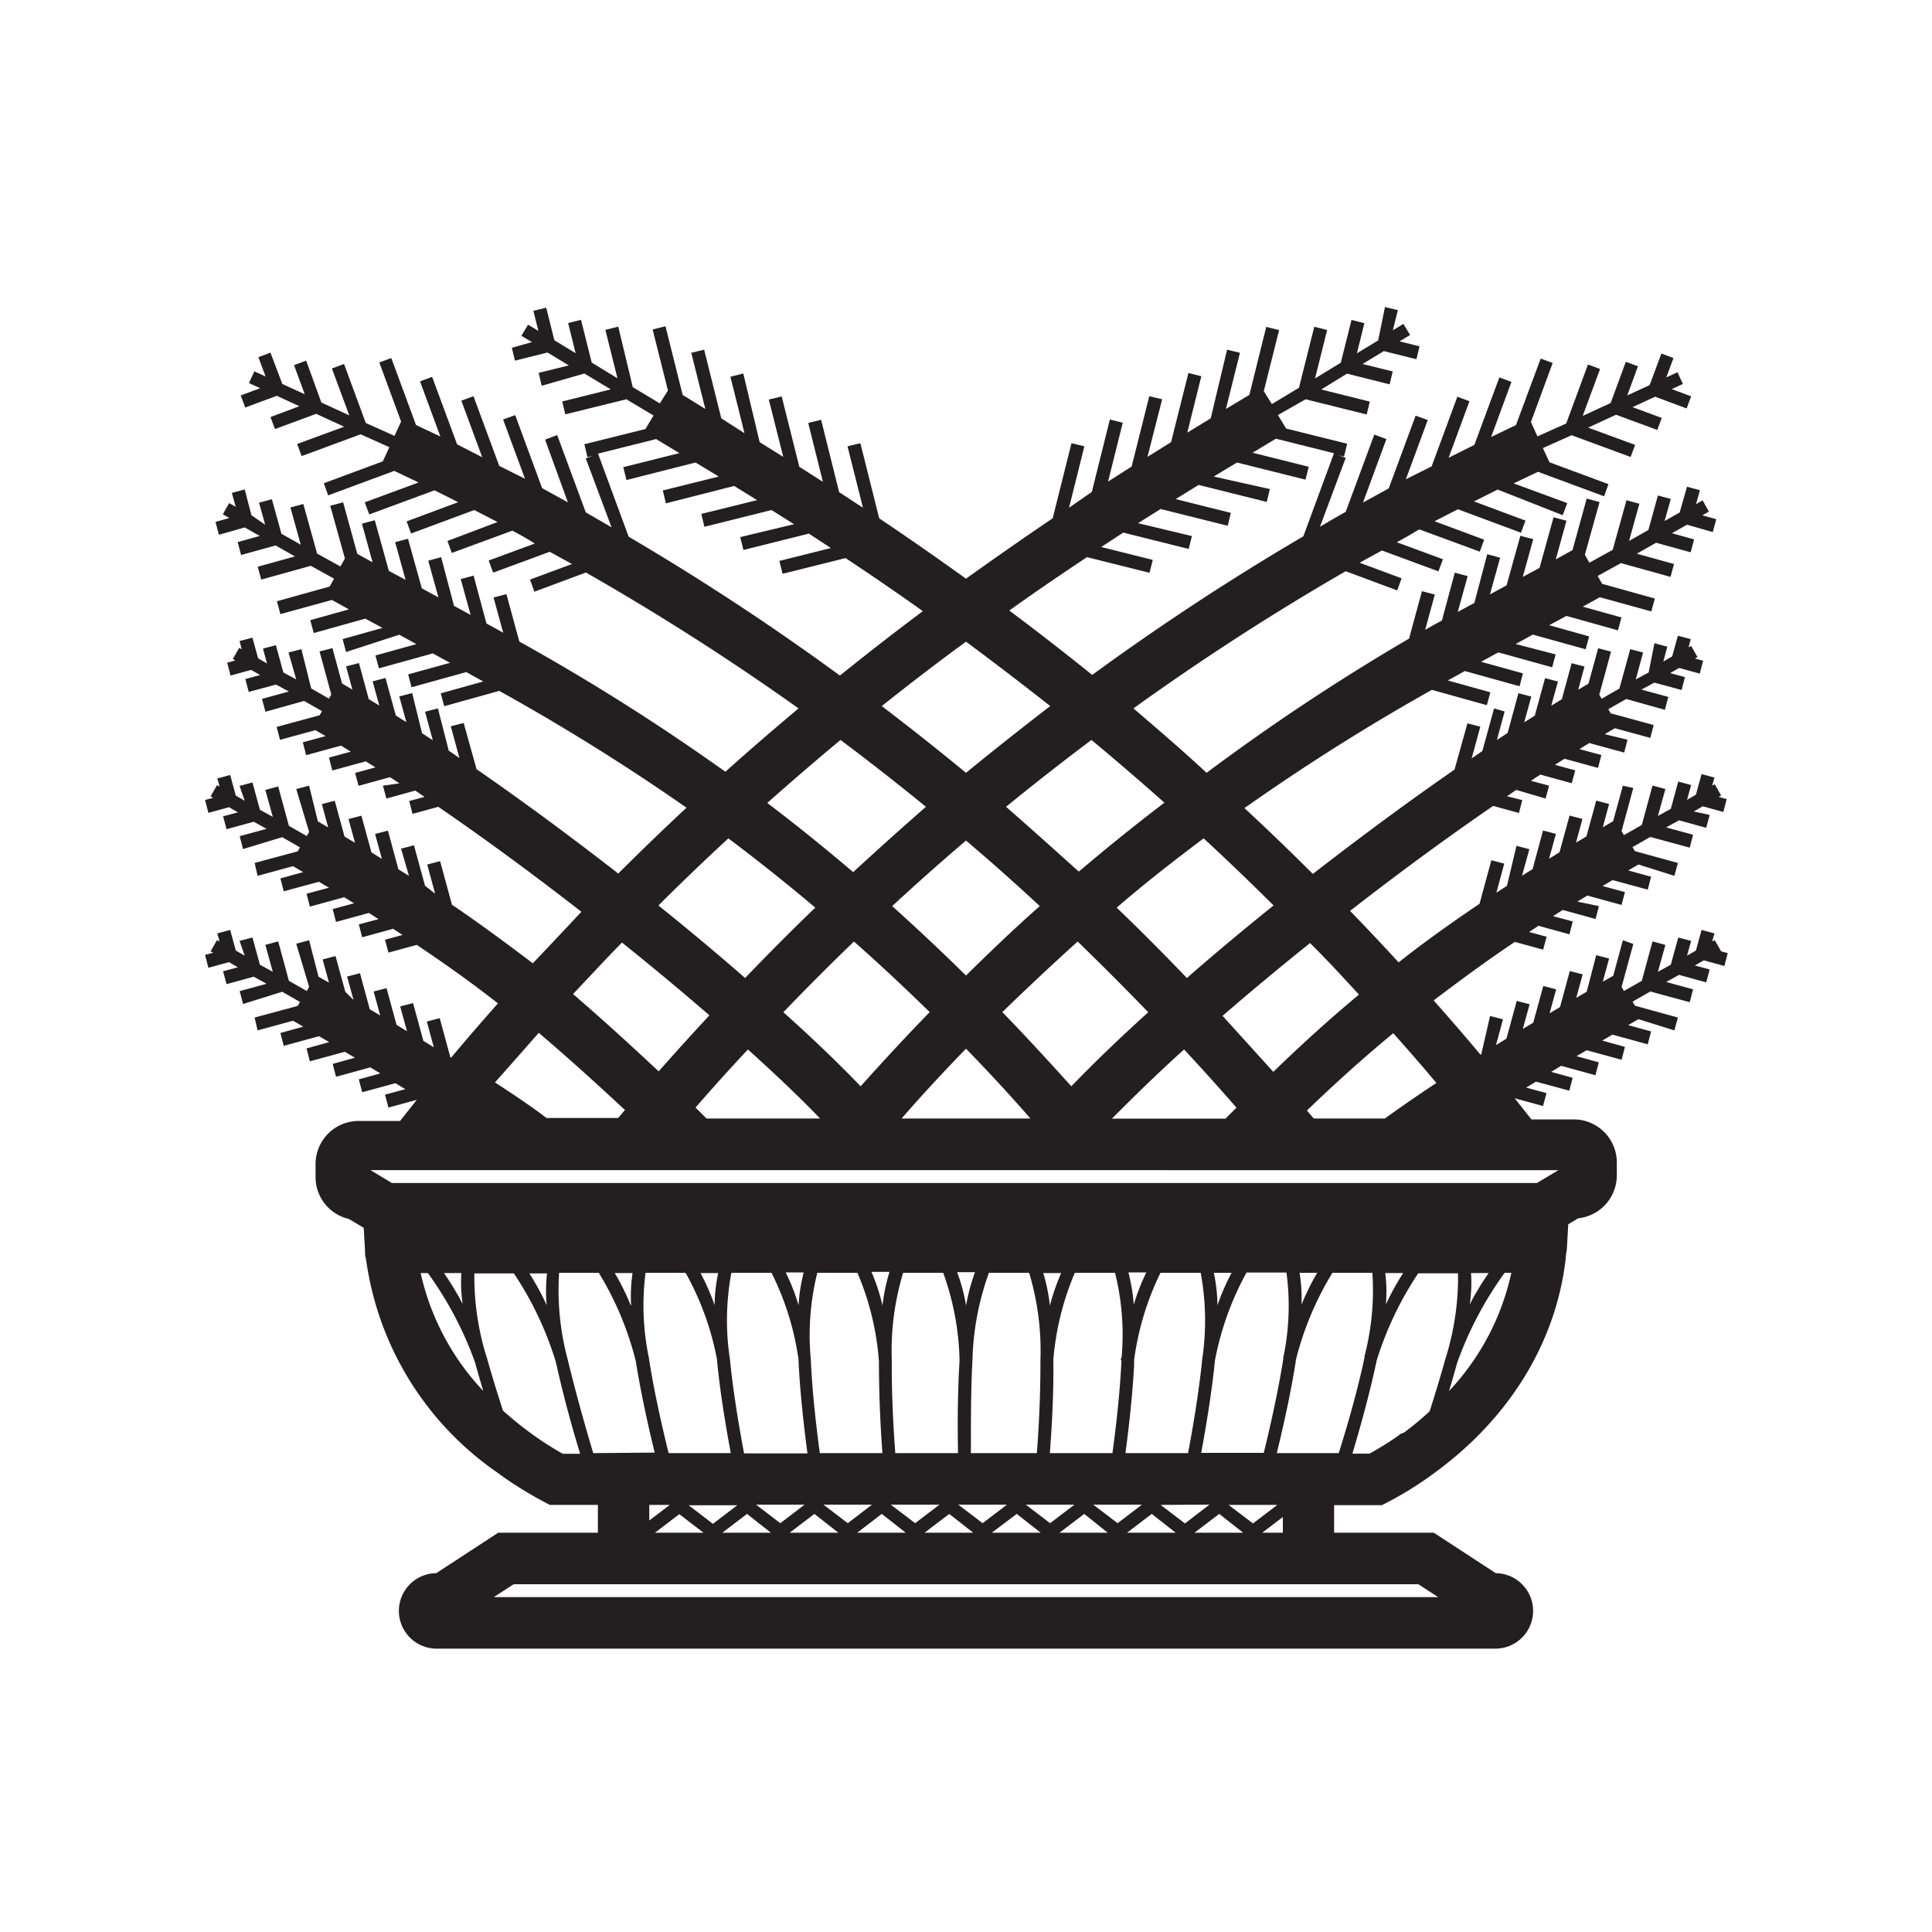 <svg id="Symbols" xmlns="http://www.w3.org/2000/svg" viewBox="0 0 150 150"><defs><style>.cls-1{fill:#231f20;}</style></defs><title>durva-bold</title><path id="durva_bold" class="cls-1" d="M133.63,73.86l-.5-.87-.2.11.18-.63-1-.27-.44,1.6-.69.4.32-1.15-1-.26-.58,2.11-1,.55.58-2.09-1-.27-.83,3.06-1.39.79-.18-.32.91-3.33L126,73l-.75,2.76-.81.46.49-1.8-1-.26L123.19,77l-.81.47.5-1.82-1-.26-.76,2.8-.81.48.51-1.86-1-.26-.78,2.85-.81.49.53-1.92-1-.26-.8,2.93-.81.5.54-2-1-.26L115,81.87l-.07,0c-1.2-1.44-2.41-2.83-3.62-4.2,2-1.51,4-3,6.3-4.54l2.2.6.27-1-1.36-.37.73-.48,2.4.66.26-1-1.53-.41.75-.48,2.55.7.26-1L122.47,70l.77-.47,2.66.73.26-1-1.74-.47.78-.46,2.73.74.26-1-1.77-.49.79-.46L130,68l.27-1-3.34-.92-.18-.31,1.38-.79,3.06.83.26-1-2.09-.57,1-.55,2.11.58.27-1L131.51,63l.69-.4,1.6.44.26-1-.63-.17.2-.11-.5-.87-.2.11.18-.63-1-.27-.44,1.6-.69.4.32-1.15-1-.27-.58,2.12-1,.55.58-2.09-1-.27-.83,3.06-1.39.79-.18-.32.91-3.34L126,61l-.76,2.76-.8.47.49-1.81-1-.26-.76,2.78-.81.48.5-1.84-1-.26-.78,2.85-.81.5.53-1.93-1-.26-.81,3-.82.51.57-2.06-1-.26L117,68.77l-.82.54.61-2.26-1-.26-.92,3.38c-2.25,1.52-4.33,3-6.28,4.55q-1.89-2.06-3.77-4c3.69-2.87,7.48-5.66,11.11-8.15l2,.55.26-1L117,61.82l.72-.49L120,62l.27-1-1.41-.38.73-.48,2.44.67.27-1-1.58-.43.75-.47,2.6.71.26-1-1.7-.46.76-.47,2.71.74.26-1L124.59,57l.79-.46,2.75.75.26-1-3.34-.91-.18-.32,1.39-.79,3,.84.27-1-2.09-.57,1-.54,2.12.57.26-1-1.15-.31.7-.4,1.6.44.26-1-.63-.17.19-.12-.49-.86-.2.11.17-.64-1-.26-.44,1.6-.69.4.31-1.15-1-.27L128,52.21l-1,.54.57-2.09-1-.26-.84,3.06-1.38.79-.18-.32.91-3.34-1-.26-.75,2.75-.8.47.49-1.8-1-.26-.76,2.8-.82.5.52-1.88-1-.26-.8,2.91-.82.52.55-2-1-.26-.84,3.09-.83.54.6-2.21L116,55l-.91,3.31-.83.57.67-2.46-1-.26-1,3.59c-3.62,2.51-7.35,5.27-11,8.1q-2.67-2.66-5.31-5.11a167,167,0,0,1,14.55-9.18l4.27,1.19.27-1-3.3-.92,1.32-.73,4.25,1.18.26-1-3.25-.9,1.34-.73,4.18,1.16.27-1L117.68,50l1-.55.33-.18,4.1,1.14.27-1-3.1-.87,1.34-.72,4,1.12.27-1-3-.84,1.32-.73,4,1.1.27-1-4.09-1.14-.35-.61,1.81-1,3.85,1.07.27-1-2.89-.8,1.5-.85,2.68.74.27-1-1.72-.48,1.17-.66,2,.57.27-1-1.08-.3.51-.29-.49-.87-.51.29.3-1.08-1-.27-.57,2-1.17.66.48-1.71-1-.27-.74,2.68-1.5.85.8-2.89-1-.27-1.07,3.85-1.81,1-.35-.62,1.14-4.09-1-.27-1.1,4-1.3.72.83-3-1-.27-1.09,3.93-1.3.7.81-2.93-1-.26-1.07,3.85-.41.22-.88.48.79-2.85-1-.27-1,3.78-1.29.7.77-2.78-1-.27-1,3.72c-.43.23-.87.47-1.3.72l.75-2.74-1-.26-1,3.68A167.55,167.55,0,0,0,93.68,60C91.77,58.23,89.87,56.6,88,55a196.1,196.1,0,0,1,16.48-10.65l4,1.49.34-.94-3.26-1.21,1.73-.95,4.39,1.62.35-.94-3.58-1.32c.58-.32,1.15-.64,1.74-1l4.7,1.73.34-.93-3.85-1.43,1.81-.93,4.9,1.82.35-.94-4-1.49,1.84-.92L121.33,40l.35-.94-4.16-1.53,1.89-.9,5.13,1.9.34-.94-4.58-1.7-.51-1.1,2.23-1,4.58,1.69.35-.94-3.65-1.34,2.17-1,3.2,1.18.35-.93-2.27-.84,1.75-.81,2.45.91.35-.94-1.51-.56.87-.4-.42-.91-.87.4.56-1.5-.94-.35-.91,2.45-1.74.8.83-2.26-.94-.35-1.18,3.2-2.17,1,1.35-3.64-.94-.35-1.69,4.58-2.23,1-.51-1.11,1.69-4.59-.93-.34L117.7,33l-1.93.93,1.58-4.28-.94-.35-1.94,5.24-2,1,1.62-4.39-.94-.35-2,5.41-2,1,1.7-4.6-.94-.34-2.09,5.65-2,1.1,1.82-4.93-.94-.35-2.22,6c-.68.38-1.35.77-2,1.16l2-5.35-.56-.21.43.11.24-1-4.74-1.18-.63-1.05L101.37,31l4.74,1.18.24-1-3.77-.94,2-1.23,3.31.83.24-1-2.34-.58,1.65-1,2.53.63.24-1-1.55-.39.82-.49-.52-.86-.82.49.39-1.56-1-.24L107,26.43l-1.65,1,.58-2.34-1-.25-.83,3.32-2,1.22.94-3.76-1-.25-1.19,4.74-2.1,1.26-.63-1,1.19-4.74-1-.25L97,30.66l-1.82,1.09,1.09-4.36-1-.24L94,32.48l-1.82,1.11,1.09-4.38-1-.25-1.35,5.37-1.83,1.14L90.23,31l-1-.24-1.37,5.46-1.83,1.17,1.14-4.57-1-.25-1.4,5.62L83,39.42l1.19-4.77-1-.24-1.46,5.83Q78.52,42.41,75,44.93q-3.51-2.52-6.74-4.69L66.8,34.41l-1,.24L67,39.42l-1.85-1.21-1.4-5.62-1,.25,1.14,4.57-1.83-1.17-1.37-5.46-1,.24,1.12,4.45-1.83-1.14L57.71,29l-1,.25,1.09,4.38L56,32.48l-1.33-5.33-1,.24,1.09,4.36L53,30.66l-1.33-5.33-1,.25,1.19,4.74-.63,1-2.1-1.26L48,25.36l-1,.25.94,3.76-2-1.22-.83-3.32-1,.25.58,2.34-1.65-1-.63-2.53-1,.24.39,1.56L41,25.21l-.52.86.82.49L39.74,27l.24,1,2.53-.63,1.65,1-2.34.58.24,1L45.37,29l2.05,1.23-3.77.94.24,1L48.63,31l2.11,1.26-.63,1.05-4.74,1.18.24,1,.43-.11-.56.21,2,5.35c-.67-.39-1.34-.78-2-1.16l-2.22-6-.94.35L44.09,39l-2-1.1L40,32.23l-.94.34,1.7,4.6-2-1-2-5.41-.94.35,1.62,4.39-1.95-1-1.94-5.24-.94.35,1.58,4.28L32.3,33,30.38,27.8l-.93.34,1.69,4.59-.51,1.11-2.23-1-1.69-4.58-.94.35,1.35,3.64-2.17-1L23.77,28l-.94.35.83,2.26-1.74-.8L21,27.38l-.94.35.56,1.5-.87-.4-.42.91.87.4-1.51.56.35.94,2.45-.91,1.75.81L21,32.38l.35.93,3.2-1.18,2.17,1-3.65,1.34.35.94L28,33.72l2.23,1-.51,1.1-4.58,1.7.34.94,5.13-1.9,1.89.9L28.32,39l.35.94,5.06-1.87c.62.3,1.23.61,1.84.92l-4,1.49.35.94,4.9-1.82,1.81.93L34.74,42l.34.93,4.7-1.73c.59.31,1.16.63,1.74,1l-3.58,1.32.35.94,4.39-1.62,1.73.95-3.26,1.21.34.94,4-1.49A196.1,196.1,0,0,1,62,55c-1.87,1.57-3.77,3.2-5.68,4.92a167.55,167.55,0,0,0-16-10.11l-1-3.68-1,.26.75,2.74c-.43-.25-.87-.49-1.3-.72l-1-3.72-1,.27.77,2.78-1.29-.7-1-3.78-1,.27.79,2.85-.88-.48-.41-.22-1.07-3.85-1,.26.81,2.93-1.3-.7-1.09-3.93-1,.27.83,3L27.74,43l-1.1-4-1,.27,1.14,4.09-.35.62-1.81-1-1.07-3.85-1,.27.8,2.89-1.5-.85-.74-2.68-1,.27.48,1.71L19.52,40,19,38l-1,.27.3,1.08-.51-.29-.49.87.51.29-1.08.3.27,1,2-.57,1.17.66-1.72.48.27,1,2.68-.74,1.5.85-2.89.8.27,1,3.85-1.07,1.81,1-.35.61-4.09,1.14.27,1,4-1.1,1.32.73-3,.84.27,1,4-1.12,1.34.72-3.1.87.27,1L31,49.28l.33.18,1,.55-3.18.88.27,1,4.18-1.16,1.34.73-3.25.9.26,1,4.25-1.18,1.32.73-3.3.92.27,1,4.27-1.19A167,167,0,0,1,53.3,62.71Q50.66,65.17,48,67.82c-3.64-2.83-7.37-5.59-11-8.1l-1-3.59-1,.26.67,2.46-.83-.57L34,55l-1,.26.6,2.21-.83-.54L32,53.81l-1,.26.55,2-.82-.52-.8-2.91-1,.26.52,1.88-.82-.5-.76-2.8-1,.26.49,1.8-.8-.47-.75-2.75-1,.26.91,3.34-.18.32-1.38-.79L23.4,50.4l-1,.26L23,52.75l-1-.54-.58-2.12-1,.27.31,1.15-.69-.4-.44-1.6-1,.26.17.64-.2-.11-.49.86.19.12-.63.17.26,1,1.6-.44.7.4-1.15.31.26,1,2.12-.57,1,.54-2.09.57.27,1,3-.84,1.39.79-.18.32-3.34.91.26,1,2.75-.75.79.46-1.77.48.26,1,2.71-.74.76.47-1.7.46.26,1,2.6-.71.75.47-1.58.43.27,1,2.44-.67.73.48L29.73,61,30,62l2.24-.62.72.49-1.19.32.26,1,2-.55c3.63,2.49,7.42,5.28,11.11,8.15q-1.87,2-3.77,4c-2-1.51-4-3-6.28-4.55l-.92-3.38-1,.26.61,2.26L33,68.77l-.86-3.14-1,.26L31.75,68l-.82-.51-.81-3-1,.26.53,1.93-.81-.5-.78-2.85-1,.26.5,1.84-.81-.48-.76-2.78-1,.26.49,1.81-.8-.47L24,61l-1,.26L24,64.59l-.18.32-1.39-.79-.83-3.06-1,.27.58,2.09-1-.55-.58-2.12-1,.27L19,62.17l-.69-.4-.44-1.6-1,.27.18.63-.2-.11-.5.87.2.11-.63.17.26,1,1.6-.44.69.4-1.15.31.27,1,2.11-.58,1,.55-2.09.57.26,1L21.91,65l1.38.79-.18.31L19.77,67,20,68l2.75-.75.79.46-1.77.49.26,1,2.73-.74.78.46-1.74.47.26,1,2.66-.73.77.47-1.66.45.26,1,2.55-.7.75.48-1.53.41.26,1,2.4-.66.73.48-1.36.37.27,1,2.2-.6c2.26,1.52,4.34,3,6.3,4.54-1.21,1.37-2.42,2.76-3.62,4.2l-.07,0-.83-3.05-1,.26.54,2-.81-.5-.8-2.93-1,.26.53,1.92-.81-.49-.78-2.85-1,.26.51,1.86-.81-.48-.76-2.8-1,.26.5,1.82L26.81,77l-.76-2.77-1,.26.49,1.8-.81-.46L24,73l-1,.27L24,76.62l-.18.32-1.39-.79-.83-3.06-1,.27.58,2.09-1-.55-.58-2.11-1,.26L19,74.2l-.69-.4-.44-1.6-1,.27.18.63-.2-.11-.5.87.2.11-.63.17.26,1,1.6-.44.69.4-1.15.31.27,1,2.11-.58,1,.55-2.09.57.26,1L21.91,77l1.38.79-.18.31L19.77,79,20,80l2.75-.75.8.46-1.78.49.26,1,2.74-.75.79.46-1.76.49.26,1,2.71-.74.79.46-1.73.48.26,1,2.66-.73.78.47-1.67.46.26,1,2.58-.7.77.46-1.58.43.27,1,2.2-.6-1.3,1.64H27.85a3.35,3.35,0,0,0-3.35,3.35v1a3.33,3.33,0,0,0,2.59,3.26l1.15.69.1,1.77c0,.22,0,.45.08.67A24.07,24.07,0,0,0,38.6,114.32l.24.18a29.84,29.84,0,0,0,3.41,2.11l.44.23h3.73V119H38.68l-4.81,3.14a2.93,2.93,0,0,0,.06,5.86h82.14a2.93,2.93,0,0,0,.06-5.86L111.32,119h-7.74v-2.14h3.71l.43-.22a27,27,0,0,0,3.43-2.12l.23-.17h0c5.84-4.26,9.46-10.18,10.19-16.71,0-.22.06-.44.08-.67l.11-1.92.77-.46a3.36,3.36,0,0,0,3-3.33v-1a3.35,3.35,0,0,0-3.35-3.35H118.9l-1.3-1.64,2.2.6.27-1-1.58-.43.77-.46,2.58.7.26-1-1.67-.46.78-.47,2.66.73.26-1L122.4,82l.79-.46,2.71.74.26-1-1.76-.49.79-.46,2.74.75.26-1-1.78-.49.8-.46L130,80l.27-1-3.34-.92-.18-.31,1.38-.79,3.06.83.26-1-2.09-.57,1-.55,2.11.58.27-1-1.15-.31.69-.4,1.6.44.26-1-.63-.17ZM111.52,84.08c-2.17,1.44-3.4,2.33-4,2.76H102c-.18-.21-.36-.41-.53-.62,2.15-2.07,4.35-4.06,6.7-6Q109.86,82.1,111.52,84.08ZM54.85,86.84c-.28-.29-.57-.57-.85-.85q2-2.3,4.07-4.51c2.08,1.88,4,3.69,5.6,5.36Zm28.33-2.5c-1.81-2-3.59-3.94-5.36-5.76q3-2.91,5.85-5.48,2.77,2.69,5.48,5.49C86.93,80.6,84.91,82.54,83.18,84.34ZM75,75.74c-1.94-1.91-3.85-3.7-5.73-5.39q2.82-2.61,5.73-5.09,2.91,2.47,5.73,5.09C78.85,72,76.94,73.83,75,75.74Zm-2.82,2.84c-1.77,1.82-3.55,3.74-5.36,5.76-1.73-1.8-3.75-3.74-6-5.75q2.7-2.81,5.48-5.49Q69.21,75.67,72.18,78.58ZM75,81.42c1.66,1.71,3.35,3.52,5,5.42H70C71.65,84.94,73.34,83.13,75,81.42Zm16.93.06Q94,83.7,96,86c-.28.28-.57.56-.85.85H86.33C88,85.17,89.85,83.36,91.93,81.48Zm13.58-4.26c-2.33,1.94-4.51,3.92-6.65,6q-2-2.21-3.94-4.35c2.15-1.86,4.43-3.76,6.79-5.65C103,74.49,104.24,75.84,105.51,77.22ZM98.88,70.3c-2.34,1.88-4.6,3.77-6.73,5.63-1.79-1.86-3.6-3.69-5.45-5.46,2.31-2,4.56-3.73,6.75-5.38Q96.15,67.58,98.88,70.3Zm-8.45-8q-3.25,2.47-6.67,5.37C81.9,66,80,64.29,78.11,62.64q3.27-2.67,6.63-5.19C86.61,59,88.51,60.64,90.43,62.34ZM75,60q-3.23-2.66-6.54-5.18,3.35-2.67,6.54-5,3.19,2.36,6.54,5Q78.22,57.37,75,60Zm9.36-16.75,4.89,1.22.25-1-4-1,1.71-1.12,5.08,1.27.25-1-4.18-1,1.75-1.1,5.21,1.3.24-1-4.28-1.07,1.78-1.1,5.29,1.32.24-1L94.24,37c.61-.38,1.22-.74,1.8-1.09l5.32,1.33.25-1-4.36-1.09,1.81-1.09,4.51,1.13-2.38,6.45A195.5,195.5,0,0,0,84.8,52.4q-3.28-2.64-6.44-5C80.42,45.93,82.43,44.56,84.36,43.28ZM48.81,41.67l-2.38-6.45,4.51-1.13,1.81,1.09-4.36,1.09.25,1L54,35.91c.58.35,1.19.71,1.8,1.09l-4.34,1.08.24,1L57,37.73l1.78,1.1L54.45,39.9l.24,1,5.21-1.3,1.75,1.1-4.18,1,.25,1,5.08-1.27,1.71,1.12-4,1,.25,1,4.89-1.22c1.93,1.28,3.94,2.65,6,4.12q-3.15,2.35-6.44,5A195.5,195.5,0,0,0,48.81,41.67ZM65.26,57.45q3.36,2.52,6.63,5.19C70,64.29,68.1,66,66.24,67.71q-3.4-2.89-6.67-5.37C61.49,60.64,63.39,59,65.26,57.45Zm-8.71,7.64c2.19,1.65,4.44,3.43,6.75,5.38-1.85,1.77-3.66,3.6-5.45,5.46-2.13-1.86-4.39-3.75-6.73-5.63Q53.85,67.58,56.55,65.09Zm-8.26,8.09c2.36,1.89,4.64,3.79,6.79,5.65q-2,2.15-3.94,4.35c-2.14-2-4.32-4-6.65-6C45.76,75.84,47,74.49,48.29,73.18Zm-6.47,7c2.35,2,4.55,4,6.7,6-.17.21-.35.41-.53.62H42.43c-.55-.43-1.78-1.32-4-2.76Q40.15,82.1,41.82,80.2Zm64.12,25.15v.07c-.44,2.08-1.11,4.59-2,7.42H99.13c.67-2.74,1.15-5.09,1.47-7.11v-.08a24.16,24.16,0,0,1,2.85-6.81h3.1a20.17,20.17,0,0,1-.62,6.51Zm-59.88,7.49c-.83-2.76-1.49-5.23-2-7.33a20.75,20.75,0,0,1-.65-6.67h3.08a24.46,24.46,0,0,1,2.87,6.85v0c.32,2,.8,4.37,1.47,7.11Zm53.57-7.4v0l0,.12c-.32,2-.82,4.45-1.51,7.26H93.26c.5-2.68.86-5.1,1.07-7.18a23,23,0,0,1,2.45-6.82h3.1a19.44,19.44,0,0,1-.24,6.58h0Zm-49.24.06a19.94,19.94,0,0,1-.27-6.66h3.11a22.21,22.21,0,0,1,2.44,6.74v.06c.2,2.07.56,4.5,1.07,7.2H51.91c-.69-2.81-1.19-5.19-1.5-7.19Zm6.39-6.66H59.9A21.77,21.77,0,0,1,62,105.57v.11c.09,2,.33,4.43.69,7.16H57.77c-.52-2.75-.89-5.21-1.1-7.32A20,20,0,0,1,56.78,98.84Zm6.67,0h3.12a21.48,21.48,0,0,1,1.67,6.86h0c0,2,.07,4.43.27,7.14H63.65c-.37-2.76-.61-5.2-.7-7.28A20.1,20.1,0,0,1,63.45,98.84Zm9.78,0a21.27,21.27,0,0,1,1.27,6.82c-.13,2.08-.17,4.5-.12,7.18H69.51c-.2-2.71-.29-5.12-.27-7.16a20.8,20.8,0,0,1,.88-6.84Zm6.67,0a20.93,20.93,0,0,1,.88,6.76c0,2.05-.06,4.44-.28,7.24H75.38c0-2.68,0-5.08.12-7.15a21.38,21.38,0,0,1,1.28-6.85Zm6.67,0a19.81,19.81,0,0,1,.51,6.58l-.07.12.06.14c-.1,2.1-.34,4.51-.7,7.16H81.51c.21-2.79.3-5.17.27-7.24a21.68,21.68,0,0,1,1.67-6.76Zm6.65,0a20.25,20.25,0,0,1,.12,6.7c-.21,2.1-.58,4.56-1.1,7.3H87.38c.33-2.49.56-4.77.67-6.77v-.3a.76.76,0,0,0,0-.15,22,22,0,0,1,2.05-6.78Zm-30.75,18-1.89,1.44-1.88-1.44Zm5.23,0-1.88,1.44-1.89-1.44Zm5.24,0-1.89,1.44-1.89-1.44Zm5.24,0-1.89,1.44-1.89-1.44Zm5.24,0-1.89,1.44-1.89-1.44Zm5.24,0-1.89,1.44-1.89-1.44Zm5.24,0L92,118.28l-1.89-1.44Zm7-18h1.37a18.35,18.35,0,0,0-1.22,2.47A12.14,12.14,0,0,0,100.9,98.84Zm-6.38,2.51a12.28,12.28,0,0,0-.28-2.51h1.38A18,18,0,0,0,94.52,101.35Zm-6.49,0a14.73,14.73,0,0,0-.42-2.54H89A16,16,0,0,0,88,101.38Zm-6.52,0A14,14,0,0,0,81,98.84h1.39A15.87,15.87,0,0,0,81.51,101.39Zm-6.51,0a13.93,13.93,0,0,0-.69-2.56H75.7A14.71,14.71,0,0,0,75,101.4Zm-6.49,0a15,15,0,0,0-.85-2.58h1.4A14.22,14.22,0,0,0,68.51,101.42Zm-6.51,0a15.92,15.92,0,0,0-1-2.54h1.4A13,13,0,0,0,62,101.38Zm-6.52,0a17.57,17.57,0,0,0-1.09-2.49h1.37A12.9,12.9,0,0,0,55.48,101.33Zm-6.52,0a17.51,17.51,0,0,0-1.23-2.49h1.38A12.35,12.35,0,0,0,49,101.33Zm-6.52,0a18.79,18.79,0,0,0-1.34-2.46h1.37A12.27,12.27,0,0,0,42.44,101.3Zm14.8,15.54-1.89,1.44-1.88-1.44ZM54.62,119H50.85l1.89-1.44ZM58,117.54,59.85,119H56.08Zm5.23,0L65.09,119H61.31Zm5.23,0L70.32,119H66.55Zm5.24,0L75.56,119H71.78Zm5.24,0L80.8,119H77Zm5.24,0L86,119H82.26Zm5.24,0L91.28,119H87.5Zm5.24,0L96.52,119H92.74Zm.73-.7h3.78l-1.89,1.44Zm12.19-18h1.36a19.67,19.67,0,0,0-1.34,2.44A11.46,11.46,0,0,0,107.55,98.84Zm8,0a21,21,0,0,0-1.47,2.43,11,11,0,0,0,.1-2.43Zm-79.76,0a11.4,11.4,0,0,0,.1,2.4,22.27,22.27,0,0,0-1.45-2.4Zm-3.15,0h.55a27.82,27.82,0,0,1,3.66,6.93v0c.19.7.41,1.45.64,2.22A19.45,19.45,0,0,1,32.66,98.84Zm8.71,12.55-.24-.17c-.74-.54-1.43-1.11-2.09-1.7-.47-1.44-.88-2.8-1.22-4a21,21,0,0,1-1-6.65h3.07a26,26,0,0,1,3.26,6.89c.44,2,1.07,4.45,1.88,7.11H43.69A26.16,26.16,0,0,1,41.37,111.39ZM52,116.84l-1.59,1.21v-1.21ZM111.66,124H38.34l1.54-1h70.24ZM98,119l1.6-1.22V119Zm10.67-7.64-.05.07a25.19,25.19,0,0,1-2.29,1.43H105c.82-2.74,1.45-5.17,1.88-7.21a25.91,25.91,0,0,1,3.23-6.79h3.09a21,21,0,0,1-1,6.71c-.33,1.21-.74,2.54-1.2,4a23.63,23.63,0,0,1-2,1.66ZM112.5,108c.23-.75.44-1.48.63-2.18a27.85,27.85,0,0,1,3.69-7h.52A19.37,19.37,0,0,1,112.5,108Zm6.82-16.15H30.43l-1.66-1H121Z"/></svg>